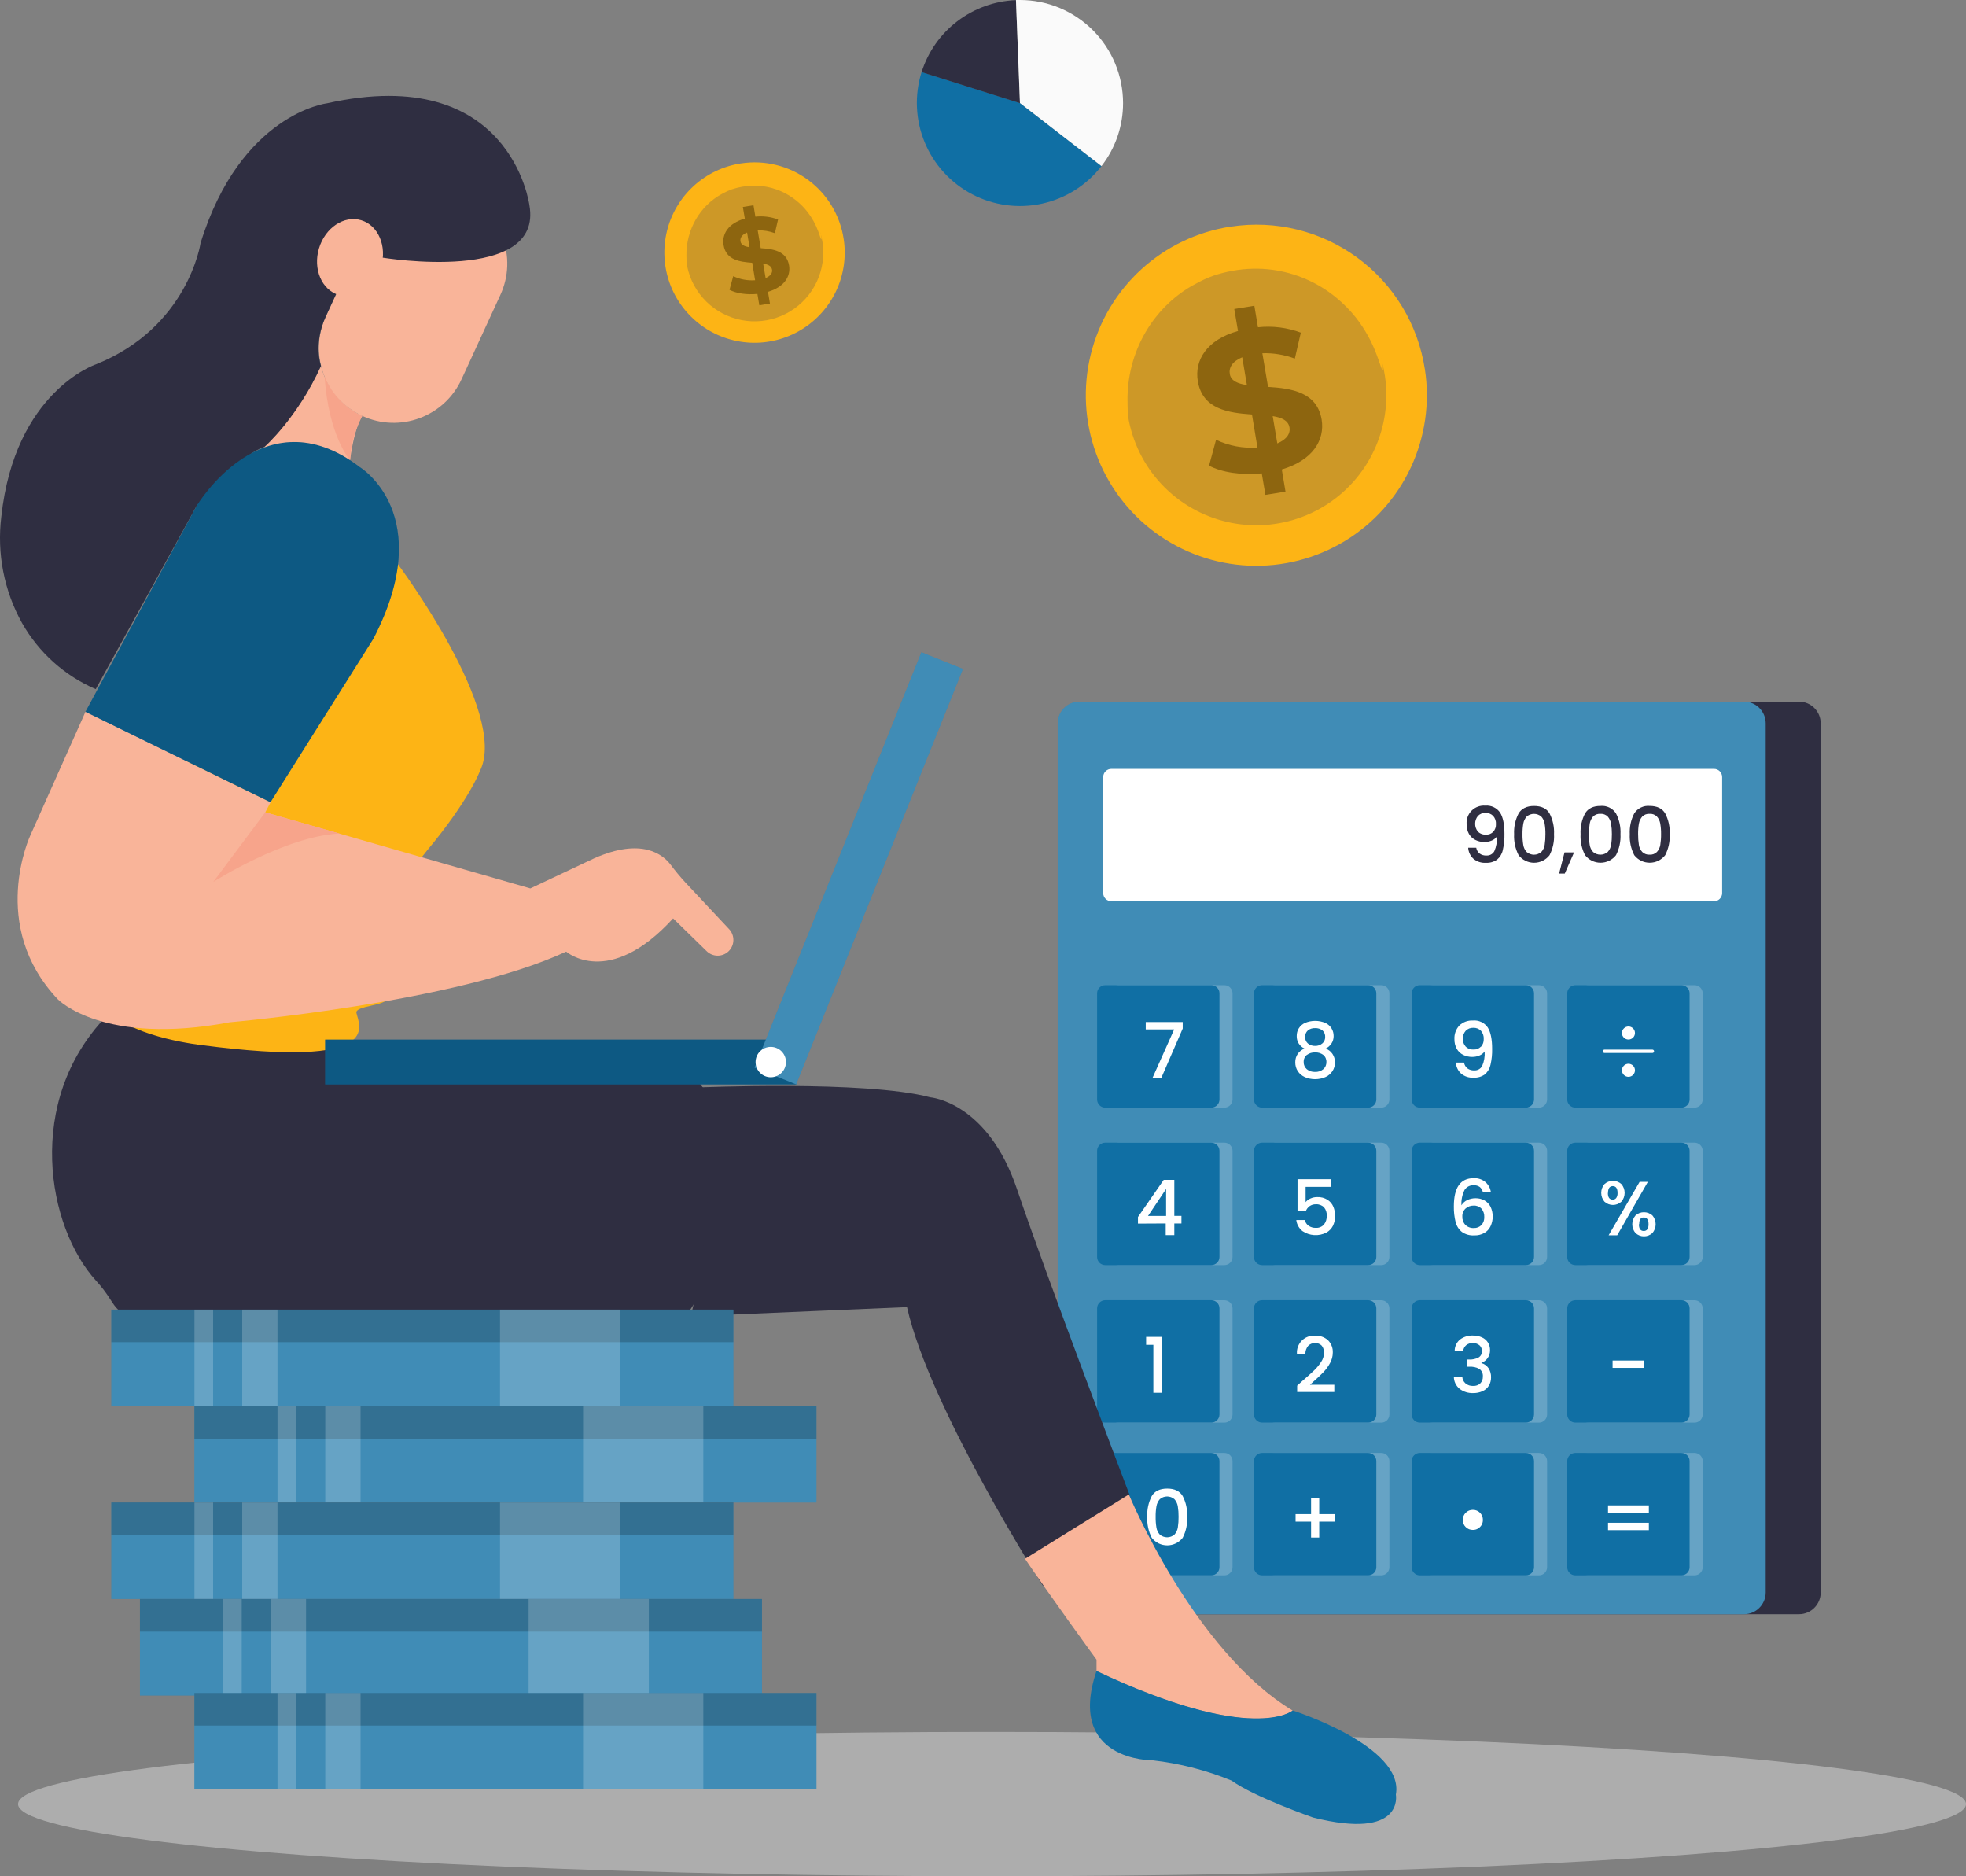 <svg width="109" height="104" viewBox="0 0 109 104" fill="none" xmlns="http://www.w3.org/2000/svg">
<rect x="0" y="0" width="109" height="104" fill="#808080" stroke="none"/>
<ellipse cx="55" cy="100" rx="54" ry="4" fill="#ADADAD"/>
<path d="M78.999 20.47C79.284 22.319 79.013 24.21 78.222 25.905C77.431 27.6 76.156 29.023 74.556 29.992C72.956 30.962 71.105 31.436 69.236 31.353C67.368 31.27 65.566 30.635 64.058 29.527C62.55 28.42 61.405 26.891 60.767 25.132C60.129 23.374 60.027 21.466 60.474 19.649C60.921 17.833 61.896 16.19 63.277 14.928C64.658 13.666 66.382 12.843 68.231 12.561H68.248C69.473 12.374 70.723 12.43 71.927 12.727C73.13 13.023 74.263 13.554 75.261 14.288C76.26 15.023 77.104 15.947 77.745 17.007C78.386 18.068 78.811 19.244 78.998 20.47H78.999Z" fill="#FDB415"/>
<path d="M76.778 20.811C76.995 22.22 76.789 23.662 76.186 24.954C75.583 26.246 74.611 27.331 73.392 28.07C72.172 28.809 70.761 29.171 69.337 29.108C67.912 29.045 66.539 28.561 65.389 27.718C64.24 26.874 63.366 25.708 62.88 24.368C62.393 23.027 62.314 21.573 62.654 20.188C62.994 18.803 63.737 17.55 64.789 16.588C65.841 15.625 67.155 14.996 68.564 14.781H68.582C70.469 14.494 72.391 14.968 73.928 16.099C75.465 17.23 76.49 18.924 76.778 20.811Z" fill="#CD9827"/>
<path d="M76.656 20.532C76.614 20.532 76.537 20.23 76.339 19.7C76.066 18.955 75.68 18.257 75.195 17.63C74.859 17.204 74.477 16.817 74.057 16.475C73.042 15.648 71.819 15.121 70.523 14.951C70.167 14.904 69.807 14.886 69.447 14.895C69.077 14.904 68.709 14.942 68.345 15.008C67.98 15.073 67.62 15.165 67.269 15.283C66.929 15.406 66.599 15.558 66.284 15.735C65.976 15.895 65.682 16.081 65.405 16.289C65.137 16.487 64.884 16.706 64.648 16.942C64.208 17.38 63.827 17.874 63.513 18.41C62.837 19.569 62.491 20.892 62.513 22.235C62.513 22.79 62.552 23.116 62.513 23.125C62.474 23.134 62.372 22.823 62.3 22.247C62.209 21.421 62.272 20.585 62.484 19.782C62.803 18.576 63.422 17.473 64.284 16.576C64.795 16.046 65.381 15.596 66.024 15.24C66.364 15.052 66.719 14.892 67.084 14.761C67.461 14.626 67.848 14.521 68.242 14.447C68.638 14.377 69.039 14.338 69.441 14.328C69.829 14.32 70.217 14.343 70.602 14.397C70.974 14.448 71.342 14.53 71.702 14.642C72.046 14.744 72.381 14.874 72.705 15.029C73.825 15.563 74.79 16.378 75.507 17.395C75.987 18.072 76.339 18.832 76.545 19.637C76.686 20.203 76.695 20.527 76.656 20.532Z" fill="#FDB415"/>
<path d="M71.065 26.022L71.271 27.25L70.158 27.431L69.955 26.239C68.841 26.351 67.73 26.184 67.033 25.811L67.421 24.379C68.135 24.716 68.926 24.864 69.716 24.807L69.412 22.976C68.125 22.88 66.675 22.701 66.41 21.131C66.215 19.967 66.905 18.831 68.637 18.347L68.431 17.128L69.544 16.947L69.744 18.14C70.549 18.053 71.364 18.155 72.121 18.438L71.789 19.877C71.215 19.662 70.603 19.56 69.988 19.579L70.303 21.445C71.586 21.528 73.016 21.719 73.275 23.259C73.46 24.39 72.783 25.515 71.065 26.022ZM69.134 21.363L68.873 19.804C68.316 20.032 68.116 20.388 68.186 20.749C68.255 21.11 68.619 21.269 69.134 21.345V21.363ZM71.491 23.692C71.427 23.309 71.068 23.145 70.561 23.065L70.817 24.579C71.355 24.349 71.552 24.026 71.491 23.673V23.692Z" fill="#8D650F"/>
<path d="M46.775 13.24C46.925 14.217 46.782 15.218 46.364 16.114C45.946 17.011 45.271 17.763 44.425 18.276C43.579 18.788 42.6 19.039 41.612 18.995C40.623 18.951 39.67 18.615 38.873 18.03C38.076 17.444 37.47 16.635 37.133 15.705C36.795 14.775 36.742 13.766 36.978 12.806C37.214 11.845 37.73 10.976 38.46 10.309C39.191 9.642 40.102 9.206 41.08 9.057H41.089C41.737 8.958 42.398 8.988 43.035 9.145C43.671 9.301 44.27 9.582 44.798 9.97C45.326 10.359 45.772 10.848 46.111 11.408C46.45 11.969 46.676 12.592 46.774 13.24H46.775Z" fill="#FDB415"/>
<path d="M45.6 13.419C45.715 14.165 45.606 14.927 45.287 15.611C44.968 16.294 44.454 16.868 43.809 17.259C43.165 17.65 42.418 17.841 41.665 17.808C40.912 17.774 40.185 17.518 39.577 17.072C38.969 16.626 38.508 16.009 38.25 15.301C37.993 14.592 37.951 13.823 38.131 13.09C38.311 12.358 38.703 11.695 39.26 11.186C39.816 10.677 40.511 10.345 41.257 10.231H41.266C42.264 10.079 43.281 10.33 44.093 10.928C44.906 11.526 45.448 12.422 45.6 13.419Z" fill="#CD9827"/>
<path d="M45.536 13.272C45.513 13.272 45.473 13.112 45.368 12.832C45.224 12.438 45.02 12.069 44.763 11.738C44.585 11.512 44.384 11.307 44.161 11.126C43.624 10.689 42.978 10.411 42.293 10.32C42.104 10.296 41.914 10.286 41.723 10.291C41.528 10.296 41.333 10.316 41.141 10.351C40.948 10.385 40.757 10.434 40.571 10.496C40.392 10.562 40.217 10.642 40.05 10.736C39.888 10.82 39.732 10.918 39.586 11.028C39.444 11.133 39.31 11.249 39.185 11.374C38.953 11.605 38.751 11.866 38.585 12.15C38.228 12.763 38.045 13.463 38.056 14.173C38.056 14.466 38.077 14.639 38.056 14.644C38.036 14.648 37.982 14.484 37.944 14.179C37.896 13.742 37.929 13.3 38.041 12.875C38.21 12.238 38.537 11.654 38.993 11.18C39.263 10.9 39.573 10.662 39.913 10.474C40.093 10.374 40.28 10.289 40.474 10.22C40.673 10.149 40.878 10.093 41.086 10.054C41.295 10.017 41.508 9.996 41.72 9.991C41.925 9.987 42.131 9.999 42.334 10.028C42.531 10.055 42.726 10.098 42.916 10.157C43.098 10.211 43.275 10.28 43.446 10.362C44.039 10.645 44.549 11.075 44.928 11.613C45.182 11.971 45.368 12.373 45.477 12.799C45.551 13.098 45.556 13.27 45.536 13.272Z" fill="#FDB415"/>
<path d="M42.579 16.176L42.688 16.825L42.099 16.922L41.992 16.291C41.403 16.35 40.815 16.262 40.446 16.065L40.651 15.307C41.029 15.486 41.447 15.563 41.865 15.534L41.705 14.565C41.024 14.514 40.257 14.42 40.117 13.589C40.014 12.974 40.379 12.373 41.295 12.117L41.186 11.472L41.775 11.377L41.88 12.008C42.306 11.962 42.737 12.016 43.137 12.165L42.962 12.926C42.658 12.812 42.334 12.759 42.009 12.769L42.176 13.756C42.855 13.8 43.611 13.901 43.748 14.715C43.846 15.313 43.487 15.908 42.579 16.176ZM41.557 13.712L41.42 12.888C41.125 13.008 41.019 13.197 41.056 13.387C41.093 13.578 41.285 13.663 41.557 13.703V13.712ZM42.804 14.944C42.77 14.742 42.581 14.655 42.312 14.612L42.448 15.413C42.732 15.292 42.836 15.121 42.804 14.934V14.944Z" fill="#8D650F"/>
<path d="M62.894 89.475H99.74C100.405 89.475 100.944 88.936 100.944 88.271V40.096C100.944 39.431 100.405 38.892 99.74 38.892L62.894 38.892C62.23 38.892 61.691 39.431 61.691 40.096L61.691 88.271C61.691 88.936 62.23 89.475 62.894 89.475Z" fill="#2F2E41"/>
<path d="M59.845 89.475H96.691C97.356 89.475 97.894 88.936 97.894 88.271V40.096C97.894 39.431 97.356 38.892 96.691 38.892L59.845 38.892C59.18 38.892 58.641 39.431 58.641 40.096L58.641 88.271C58.641 88.936 59.18 89.475 59.845 89.475Z" fill="#106FA4"/>
<g opacity="0.2">
<path d="M59.845 89.475H96.691C97.356 89.475 97.894 88.936 97.894 88.271V40.096C97.894 39.431 97.356 38.892 96.691 38.892L59.845 38.892C59.18 38.892 58.641 39.431 58.641 40.096L58.641 88.271C58.641 88.936 59.18 89.475 59.845 89.475Z" fill="white"/>
</g>
<path d="M61.616 49.957L95.028 49.957C95.278 49.957 95.48 49.755 95.48 49.506V43.071C95.48 42.822 95.278 42.62 95.028 42.62L61.616 42.62C61.367 42.62 61.165 42.822 61.165 43.071V49.506C61.165 49.755 61.367 49.957 61.616 49.957Z" fill="white"/>
<g opacity="0.2">
<path d="M79.441 61.395H85.324C85.573 61.395 85.775 61.193 85.775 60.943V55.061C85.775 54.812 85.573 54.61 85.324 54.61H79.441C79.192 54.61 78.99 54.812 78.99 55.061V60.943C78.99 61.193 79.192 61.395 79.441 61.395Z" fill="white"/>
</g>
<path d="M78.717 61.395H84.6C84.849 61.395 85.051 61.193 85.051 60.943V55.061C85.051 54.812 84.849 54.61 84.6 54.61H78.717C78.468 54.61 78.266 54.812 78.266 55.061V60.943C78.266 61.193 78.468 61.395 78.717 61.395Z" fill="#106FA4"/>
<path d="M82.033 47.311C82.142 47.389 82.274 47.428 82.408 47.421C82.496 47.427 82.585 47.408 82.663 47.366C82.741 47.324 82.805 47.261 82.849 47.183C82.962 46.928 83.01 46.649 82.99 46.371C82.918 46.471 82.818 46.549 82.703 46.594C82.576 46.647 82.439 46.674 82.301 46.672C82.127 46.675 81.955 46.636 81.799 46.56C81.65 46.485 81.527 46.369 81.443 46.225C81.353 46.059 81.308 45.871 81.314 45.682C81.304 45.544 81.323 45.406 81.371 45.276C81.42 45.147 81.495 45.029 81.593 44.932C81.691 44.834 81.809 44.759 81.938 44.712C82.068 44.664 82.206 44.645 82.344 44.656C82.503 44.642 82.663 44.67 82.808 44.737C82.953 44.805 83.077 44.91 83.168 45.042C83.331 45.299 83.412 45.693 83.411 46.223C83.418 46.525 83.388 46.826 83.319 47.12C83.276 47.326 83.164 47.512 83.003 47.648C82.82 47.776 82.6 47.838 82.378 47.826C82.121 47.842 81.869 47.757 81.676 47.588C81.512 47.43 81.413 47.216 81.4 46.989H81.846C81.867 47.115 81.933 47.23 82.033 47.311ZM82.791 46.105C82.894 45.989 82.947 45.837 82.939 45.682C82.95 45.515 82.894 45.351 82.784 45.225C82.729 45.17 82.663 45.127 82.59 45.098C82.517 45.07 82.439 45.057 82.361 45.06C82.282 45.056 82.204 45.069 82.131 45.098C82.058 45.127 81.992 45.172 81.938 45.229C81.839 45.352 81.785 45.505 81.785 45.663C81.785 45.821 81.839 45.974 81.938 46.098C81.998 46.156 82.07 46.202 82.149 46.23C82.228 46.259 82.312 46.27 82.396 46.264C82.47 46.267 82.543 46.255 82.611 46.228C82.679 46.2 82.741 46.158 82.791 46.105Z" fill="#2F2E41"/>
<path d="M84.195 45.089C84.362 44.812 84.647 44.674 85.053 44.674C85.459 44.674 85.744 44.812 85.91 45.089C86.094 45.444 86.18 45.842 86.159 46.241C86.181 46.644 86.095 47.045 85.91 47.403C85.809 47.534 85.679 47.64 85.53 47.712C85.382 47.785 85.218 47.823 85.053 47.823C84.887 47.823 84.724 47.785 84.576 47.712C84.427 47.64 84.297 47.534 84.195 47.403C84.011 47.045 83.926 46.644 83.946 46.241C83.926 45.842 84.012 45.444 84.195 45.089ZM85.639 45.651C85.614 45.506 85.549 45.371 85.452 45.262C85.339 45.165 85.195 45.112 85.047 45.112C84.899 45.112 84.755 45.165 84.643 45.262C84.546 45.372 84.481 45.507 84.456 45.651C84.423 45.844 84.408 46.039 84.411 46.235C84.407 46.436 84.422 46.636 84.454 46.834C84.476 46.98 84.541 47.117 84.641 47.226C84.754 47.322 84.898 47.376 85.047 47.376C85.196 47.376 85.34 47.322 85.454 47.226C85.553 47.117 85.618 46.98 85.641 46.834C85.671 46.636 85.685 46.436 85.682 46.235C85.685 46.041 85.671 45.848 85.639 45.657V45.651Z" fill="#2F2E41"/>
<path d="M87.27 47.248L86.755 48.422H86.44L86.742 47.248H87.27Z" fill="#2F2E41"/>
<path d="M87.88 45.088C88.047 44.81 88.331 44.672 88.738 44.672C88.905 44.656 89.073 44.687 89.224 44.76C89.376 44.833 89.504 44.947 89.595 45.088C89.779 45.443 89.865 45.84 89.844 46.239C89.865 46.642 89.779 47.043 89.595 47.402C89.494 47.532 89.364 47.638 89.215 47.711C89.066 47.783 88.903 47.821 88.738 47.821C88.572 47.821 88.409 47.783 88.26 47.711C88.112 47.638 87.982 47.532 87.88 47.402C87.695 47.043 87.61 46.642 87.631 46.239C87.61 45.84 87.696 45.442 87.88 45.088ZM89.322 45.649C89.296 45.505 89.231 45.37 89.135 45.26C89.082 45.208 89.018 45.167 88.948 45.141C88.879 45.116 88.804 45.105 88.73 45.11C88.656 45.105 88.581 45.115 88.512 45.141C88.442 45.167 88.379 45.207 88.326 45.26C88.229 45.37 88.164 45.505 88.139 45.649C88.108 45.842 88.093 46.038 88.096 46.233C88.093 46.434 88.106 46.634 88.137 46.833C88.159 46.978 88.224 47.115 88.324 47.224C88.437 47.321 88.581 47.374 88.73 47.374C88.879 47.374 89.023 47.321 89.136 47.224C89.236 47.115 89.301 46.978 89.324 46.833C89.356 46.634 89.37 46.434 89.367 46.233C89.369 46.04 89.354 45.846 89.322 45.655V45.649Z" fill="#2F2E41"/>
<path d="M90.606 45.088C90.697 44.947 90.826 44.833 90.977 44.76C91.129 44.686 91.297 44.656 91.465 44.672C91.871 44.672 92.156 44.811 92.323 45.088C92.506 45.443 92.592 45.84 92.572 46.239C92.593 46.642 92.507 47.043 92.323 47.402C92.221 47.532 92.091 47.638 91.942 47.711C91.794 47.784 91.63 47.821 91.465 47.821C91.3 47.821 91.136 47.784 90.988 47.711C90.839 47.638 90.709 47.532 90.608 47.402C90.424 47.043 90.338 46.642 90.359 46.239C90.338 45.84 90.423 45.443 90.606 45.088ZM92.049 45.649C92.024 45.505 91.96 45.37 91.862 45.26C91.809 45.208 91.746 45.167 91.676 45.141C91.606 45.115 91.532 45.105 91.458 45.11C91.383 45.105 91.309 45.116 91.239 45.142C91.169 45.167 91.106 45.208 91.053 45.26C90.956 45.37 90.891 45.505 90.866 45.649C90.833 45.842 90.818 46.038 90.821 46.233C90.819 46.434 90.833 46.635 90.864 46.833C90.886 46.979 90.952 47.115 91.051 47.224C91.105 47.276 91.168 47.316 91.239 47.342C91.308 47.368 91.383 47.379 91.458 47.374C91.532 47.379 91.607 47.368 91.677 47.343C91.747 47.317 91.811 47.276 91.864 47.224C91.963 47.115 92.029 46.979 92.051 46.833C92.082 46.635 92.097 46.434 92.094 46.233C92.097 46.04 92.082 45.846 92.049 45.655V45.649Z" fill="#2F2E41"/>
<g opacity="0.2">
<path d="M88.068 61.395H93.951C94.2 61.395 94.402 61.193 94.402 60.943V55.061C94.402 54.812 94.2 54.61 93.951 54.61H88.068C87.819 54.61 87.617 54.812 87.617 55.061V60.943C87.617 61.193 87.819 61.395 88.068 61.395Z" fill="white"/>
</g>
<path d="M87.342 61.395H93.225C93.474 61.395 93.676 61.193 93.676 60.943V55.061C93.676 54.812 93.474 54.61 93.225 54.61H87.342C87.093 54.61 86.891 54.812 86.891 55.061V60.943C86.891 61.193 87.093 61.395 87.342 61.395Z" fill="#106FA4"/>
<g opacity="0.2">
<path d="M70.698 61.395H76.581C76.83 61.395 77.032 61.193 77.032 60.943V55.061C77.032 54.812 76.83 54.61 76.581 54.61H70.698C70.449 54.61 70.247 54.812 70.247 55.061V60.943C70.247 61.193 70.449 61.395 70.698 61.395Z" fill="white"/>
</g>
<path d="M69.973 61.395H75.855C76.105 61.395 76.307 61.193 76.307 60.943V55.061C76.307 54.812 76.105 54.61 75.855 54.61H69.973C69.724 54.61 69.522 54.812 69.522 55.061V60.943C69.522 61.193 69.724 61.395 69.973 61.395Z" fill="#106FA4"/>
<path d="M81.356 59.221C81.465 59.299 81.597 59.338 81.73 59.332C81.819 59.337 81.907 59.318 81.985 59.276C82.063 59.234 82.128 59.171 82.172 59.094C82.285 58.839 82.333 58.56 82.312 58.281C82.24 58.383 82.14 58.461 82.024 58.506C81.897 58.559 81.761 58.586 81.624 58.585C81.45 58.587 81.278 58.548 81.122 58.471C80.972 58.397 80.848 58.28 80.766 58.135C80.676 57.969 80.631 57.782 80.637 57.592C80.63 57.456 80.651 57.319 80.698 57.19C80.745 57.062 80.817 56.944 80.91 56.844C81.01 56.749 81.127 56.676 81.256 56.628C81.385 56.581 81.522 56.559 81.659 56.566C81.818 56.551 81.978 56.579 82.123 56.647C82.268 56.714 82.392 56.819 82.483 56.95C82.646 57.207 82.728 57.602 82.728 58.132C82.735 58.433 82.705 58.734 82.636 59.028C82.591 59.234 82.48 59.419 82.32 59.556C82.138 59.685 81.917 59.748 81.695 59.734C81.438 59.751 81.186 59.666 80.993 59.496C80.828 59.339 80.73 59.125 80.716 58.897H81.169C81.19 59.025 81.256 59.14 81.356 59.221ZM82.116 58.016C82.217 57.898 82.269 57.747 82.262 57.592C82.272 57.426 82.217 57.262 82.109 57.136C82.053 57.08 81.987 57.037 81.913 57.008C81.84 56.98 81.762 56.967 81.683 56.971C81.605 56.967 81.527 56.98 81.454 57.009C81.381 57.038 81.315 57.083 81.26 57.139C81.154 57.261 81.098 57.418 81.105 57.579C81.099 57.736 81.153 57.89 81.257 58.008C81.316 58.067 81.388 58.113 81.467 58.141C81.546 58.17 81.63 58.181 81.713 58.175C81.786 58.177 81.859 58.164 81.926 58.137C81.993 58.109 82.054 58.068 82.105 58.016H82.116Z" fill="white"/>
<g opacity="0.2">
<path d="M62.002 61.395H67.884C68.133 61.395 68.335 61.193 68.335 60.943V55.061C68.335 54.812 68.133 54.61 67.884 54.61H62.002C61.753 54.61 61.551 54.812 61.551 55.061V60.943C61.551 61.193 61.753 61.395 62.002 61.395Z" fill="white"/>
</g>
<path d="M61.277 61.395H67.159C67.408 61.395 67.61 61.193 67.61 60.943V55.061C67.61 54.812 67.408 54.61 67.159 54.61H61.277C61.028 54.61 60.826 54.812 60.826 55.061V60.943C60.826 61.193 61.028 61.395 61.277 61.395Z" fill="#106FA4"/>
<g opacity="0.2">
<path d="M79.441 70.125H85.324C85.573 70.125 85.775 69.923 85.775 69.674V63.791C85.775 63.542 85.573 63.34 85.324 63.34H79.441C79.192 63.34 78.99 63.542 78.99 63.791V69.674C78.99 69.923 79.192 70.125 79.441 70.125Z" fill="white"/>
</g>
<path d="M78.717 70.125H84.6C84.849 70.125 85.051 69.923 85.051 69.674V63.791C85.051 63.542 84.849 63.34 84.6 63.34H78.717C78.468 63.34 78.266 63.542 78.266 63.791V69.674C78.266 69.923 78.468 70.125 78.717 70.125Z" fill="#106FA4"/>
<g opacity="0.2">
<path d="M88.068 70.125H93.951C94.2 70.125 94.402 69.923 94.402 69.674V63.791C94.402 63.542 94.2 63.34 93.951 63.34H88.068C87.819 63.34 87.617 63.542 87.617 63.791V69.674C87.617 69.923 87.819 70.125 88.068 70.125Z" fill="white"/>
</g>
<path d="M87.342 70.125H93.225C93.474 70.125 93.676 69.923 93.676 69.674V63.791C93.676 63.542 93.474 63.34 93.225 63.34H87.342C87.093 63.34 86.891 63.542 86.891 63.791V69.674C86.891 69.923 87.093 70.125 87.342 70.125Z" fill="#106FA4"/>
<g opacity="0.2">
<path d="M70.698 70.125H76.581C76.83 70.125 77.032 69.923 77.032 69.674V63.791C77.032 63.542 76.83 63.34 76.581 63.34H70.698C70.449 63.34 70.247 63.542 70.247 63.791V69.674C70.247 69.923 70.449 70.125 70.698 70.125Z" fill="white"/>
</g>
<path d="M69.973 70.125H75.855C76.105 70.125 76.307 69.923 76.307 69.674V63.791C76.307 63.542 76.105 63.34 75.855 63.34H69.973C69.724 63.34 69.522 63.542 69.522 63.791V69.674C69.522 69.923 69.724 70.125 69.973 70.125Z" fill="#106FA4"/>
<path d="M82.047 65.797C81.946 65.726 81.825 65.692 81.702 65.699C81.603 65.694 81.505 65.715 81.417 65.76C81.329 65.805 81.254 65.873 81.201 65.956C81.069 66.22 81.009 66.515 81.026 66.81C81.102 66.683 81.215 66.582 81.349 66.519C81.493 66.452 81.65 66.417 81.809 66.418C81.982 66.415 82.153 66.457 82.305 66.54C82.449 66.621 82.565 66.743 82.64 66.89C82.719 67.059 82.76 67.244 82.76 67.43C82.76 67.617 82.719 67.801 82.64 67.97C82.566 68.127 82.445 68.258 82.294 68.345C82.125 68.438 81.934 68.484 81.742 68.478C81.498 68.494 81.256 68.428 81.055 68.29C80.881 68.151 80.758 67.959 80.704 67.744C80.632 67.456 80.599 67.16 80.605 66.864C80.605 65.825 80.971 65.306 81.702 65.306C81.947 65.292 82.188 65.375 82.373 65.537C82.532 65.684 82.634 65.883 82.661 66.098H82.217C82.197 65.981 82.137 65.874 82.047 65.797ZM81.262 66.982C81.199 67.038 81.15 67.107 81.118 67.185C81.085 67.263 81.071 67.347 81.075 67.431C81.071 67.516 81.083 67.601 81.112 67.68C81.141 67.76 81.186 67.833 81.244 67.895C81.306 67.956 81.379 68.002 81.46 68.032C81.541 68.062 81.627 68.075 81.713 68.07C81.792 68.073 81.87 68.061 81.943 68.032C82.016 68.003 82.082 67.959 82.137 67.903C82.244 67.781 82.3 67.623 82.292 67.461C82.301 67.293 82.247 67.129 82.14 66.999C82.084 66.939 82.014 66.893 81.938 66.863C81.861 66.834 81.779 66.821 81.697 66.826C81.538 66.823 81.383 66.879 81.262 66.982Z" fill="white"/>
<g opacity="0.2">
<path d="M62.002 70.125H67.884C68.133 70.125 68.335 69.923 68.335 69.674V63.791C68.335 63.542 68.133 63.34 67.884 63.34H62.002C61.753 63.34 61.551 63.542 61.551 63.791V69.674C61.551 69.923 61.753 70.125 62.002 70.125Z" fill="white"/>
</g>
<path d="M61.277 70.125H67.159C67.408 70.125 67.61 69.923 67.61 69.674V63.791C67.61 63.542 67.408 63.34 67.159 63.34H61.277C61.028 63.34 60.826 63.542 60.826 63.791V69.674C60.826 69.923 61.028 70.125 61.277 70.125Z" fill="#106FA4"/>
<path d="M88.957 65.633C89.085 65.517 89.252 65.453 89.425 65.453C89.598 65.453 89.765 65.517 89.893 65.633C90.01 65.769 90.074 65.942 90.074 66.121C90.074 66.3 90.01 66.473 89.893 66.609C89.765 66.726 89.598 66.791 89.425 66.791C89.252 66.791 89.085 66.726 88.957 66.609C88.84 66.473 88.776 66.3 88.776 66.121C88.776 65.942 88.84 65.769 88.957 65.633ZM89.144 66.12C89.144 66.369 89.234 66.494 89.412 66.494C89.45 66.497 89.488 66.489 89.523 66.473C89.557 66.457 89.587 66.433 89.61 66.403C89.664 66.319 89.689 66.219 89.681 66.12C89.681 65.87 89.592 65.746 89.412 65.746C89.243 65.749 89.153 65.873 89.153 66.12H89.144ZM91.361 65.511L89.663 68.471H89.187L90.904 65.511H91.361ZM90.677 67.372C90.806 67.257 90.973 67.193 91.145 67.193C91.318 67.193 91.485 67.257 91.614 67.372C91.73 67.508 91.794 67.681 91.794 67.86C91.794 68.039 91.73 68.212 91.614 68.348C91.486 68.466 91.319 68.531 91.145 68.531C90.972 68.531 90.805 68.466 90.677 68.348C90.561 68.212 90.497 68.039 90.497 67.86C90.497 67.681 90.561 67.508 90.677 67.372ZM90.865 67.859C90.865 68.106 90.953 68.234 91.132 68.234C91.312 68.234 91.4 68.11 91.4 67.859C91.4 67.608 91.31 67.485 91.132 67.485C90.954 67.485 90.882 67.612 90.882 67.859H90.865Z" fill="white"/>
<g opacity="0.2">
<path d="M79.441 78.856H85.324C85.573 78.856 85.775 78.653 85.775 78.404V72.522C85.775 72.273 85.573 72.071 85.324 72.071H79.441C79.192 72.071 78.99 72.273 78.99 72.522V78.404C78.99 78.653 79.192 78.856 79.441 78.856Z" fill="white"/>
</g>
<path d="M78.717 78.853H84.6C84.849 78.853 85.051 78.651 85.051 78.402V72.52C85.051 72.271 84.849 72.069 84.6 72.069H78.717C78.468 72.069 78.266 72.271 78.266 72.52V78.402C78.266 78.651 78.468 78.853 78.717 78.853Z" fill="#106FA4"/>
<g opacity="0.2">
<path d="M88.068 78.856H93.951C94.2 78.856 94.402 78.653 94.402 78.404V72.522C94.402 72.273 94.2 72.071 93.951 72.071H88.068C87.819 72.071 87.617 72.273 87.617 72.522V78.404C87.617 78.653 87.819 78.856 88.068 78.856Z" fill="white"/>
</g>
<path d="M87.342 78.853H93.225C93.474 78.853 93.676 78.651 93.676 78.402V72.52C93.676 72.271 93.474 72.069 93.225 72.069H87.342C87.093 72.069 86.891 72.271 86.891 72.52V78.402C86.891 78.651 87.093 78.853 87.342 78.853Z" fill="#106FA4"/>
<g opacity="0.2">
<path d="M70.698 78.856H76.581C76.83 78.856 77.032 78.653 77.032 78.404V72.522C77.032 72.273 76.83 72.071 76.581 72.071H70.698C70.449 72.071 70.247 72.273 70.247 72.522V78.404C70.247 78.653 70.449 78.856 70.698 78.856Z" fill="white"/>
</g>
<path d="M69.973 78.853H75.855C76.105 78.853 76.307 78.651 76.307 78.402V72.52C76.307 72.271 76.105 72.069 75.855 72.069H69.973C69.724 72.069 69.522 72.271 69.522 72.52V78.402C69.522 78.651 69.724 78.853 69.973 78.853Z" fill="#106FA4"/>
<path d="M80.947 74.249C81.152 74.097 81.403 74.019 81.659 74.028C81.836 74.024 82.012 74.06 82.173 74.135C82.308 74.197 82.422 74.297 82.501 74.423C82.575 74.548 82.613 74.692 82.612 74.837C82.616 74.999 82.566 75.157 82.471 75.288C82.388 75.404 82.271 75.492 82.136 75.539V75.556C82.295 75.601 82.433 75.699 82.527 75.835C82.626 75.988 82.675 76.169 82.668 76.352C82.67 76.508 82.63 76.662 82.552 76.797C82.472 76.932 82.353 77.04 82.211 77.106C82.042 77.185 81.858 77.223 81.672 77.218C81.402 77.228 81.138 77.145 80.923 76.982C80.823 76.9 80.743 76.796 80.687 76.679C80.632 76.562 80.604 76.434 80.605 76.305H81.073C81.075 76.376 81.091 76.446 81.122 76.51C81.152 76.575 81.195 76.632 81.249 76.679C81.367 76.779 81.519 76.83 81.674 76.821C81.746 76.826 81.819 76.816 81.888 76.791C81.956 76.767 82.019 76.729 82.072 76.679C82.12 76.63 82.158 76.571 82.182 76.507C82.206 76.442 82.216 76.373 82.213 76.305C82.221 76.224 82.208 76.142 82.175 76.068C82.142 75.994 82.091 75.93 82.025 75.882C81.848 75.785 81.647 75.742 81.445 75.756H81.335V75.359H81.449C81.631 75.368 81.813 75.329 81.975 75.245C82.035 75.209 82.084 75.158 82.117 75.096C82.15 75.034 82.166 74.965 82.162 74.895C82.165 74.835 82.154 74.774 82.131 74.718C82.108 74.662 82.073 74.612 82.029 74.571C81.925 74.484 81.791 74.44 81.655 74.449C81.519 74.439 81.384 74.483 81.28 74.571C81.194 74.649 81.138 74.755 81.123 74.871H80.651C80.652 74.752 80.679 74.634 80.73 74.527C80.781 74.419 80.855 74.325 80.947 74.249Z" fill="white"/>
<g opacity="0.2">
<path d="M62.002 78.856H67.884C68.133 78.856 68.335 78.653 68.335 78.404V72.522C68.335 72.273 68.133 72.071 67.884 72.071H62.002C61.753 72.071 61.551 72.273 61.551 72.522V78.404C61.551 78.653 61.753 78.856 62.002 78.856Z" fill="white"/>
</g>
<path d="M61.277 78.853H67.159C67.408 78.853 67.61 78.651 67.61 78.402V72.52C67.61 72.271 67.408 72.069 67.159 72.069H61.277C61.028 72.069 60.826 72.271 60.826 72.52V78.402C60.826 78.651 61.028 78.853 61.277 78.853Z" fill="#106FA4"/>
<path d="M91.159 75.414V75.822H89.406V75.414H91.159Z" fill="white"/>
<g opacity="0.2">
<path d="M79.441 87.32H85.324C85.573 87.32 85.775 87.118 85.775 86.869V80.987C85.775 80.738 85.573 80.536 85.324 80.536H79.441C79.192 80.536 78.99 80.738 78.99 80.987V86.869C78.99 87.118 79.192 87.32 79.441 87.32Z" fill="white"/>
</g>
<path d="M78.717 87.32H84.6C84.849 87.32 85.051 87.118 85.051 86.869V80.987C85.051 80.738 84.849 80.536 84.6 80.536H78.717C78.468 80.536 78.266 80.738 78.266 80.987V86.869C78.266 87.118 78.468 87.32 78.717 87.32Z" fill="#106FA4"/>
<path d="M81.663 84.803C81.589 84.805 81.516 84.792 81.447 84.765C81.378 84.738 81.315 84.697 81.263 84.644C81.21 84.593 81.169 84.532 81.141 84.464C81.114 84.397 81.1 84.324 81.102 84.251C81.1 84.177 81.114 84.103 81.141 84.034C81.169 83.966 81.21 83.903 81.263 83.851C81.315 83.798 81.378 83.757 81.447 83.729C81.515 83.701 81.589 83.688 81.663 83.69C81.737 83.689 81.809 83.704 81.877 83.732C81.945 83.76 82.006 83.802 82.058 83.854C82.109 83.906 82.15 83.969 82.177 84.037C82.204 84.105 82.217 84.178 82.216 84.251C82.217 84.349 82.191 84.445 82.143 84.53C82.094 84.612 82.025 84.681 81.942 84.729C81.858 84.779 81.761 84.805 81.663 84.803Z" fill="white"/>
<g opacity="0.2">
<path d="M88.068 87.32H93.951C94.2 87.32 94.402 87.118 94.402 86.869V80.987C94.402 80.738 94.2 80.536 93.951 80.536H88.068C87.819 80.536 87.617 80.738 87.617 80.987V86.869C87.617 87.118 87.819 87.32 88.068 87.32Z" fill="white"/>
</g>
<path d="M87.342 87.32H93.225C93.474 87.32 93.676 87.118 93.676 86.869V80.987C93.676 80.738 93.474 80.536 93.225 80.536H87.342C87.093 80.536 86.891 80.738 86.891 80.987V86.869C86.891 87.118 87.093 87.32 87.342 87.32Z" fill="#106FA4"/>
<g opacity="0.2">
<path d="M70.698 87.32H76.581C76.83 87.32 77.032 87.118 77.032 86.869V80.987C77.032 80.738 76.83 80.536 76.581 80.536H70.698C70.449 80.536 70.247 80.738 70.247 80.987V86.869C70.247 87.118 70.449 87.32 70.698 87.32Z" fill="white"/>
</g>
<path d="M69.973 87.32H75.855C76.105 87.32 76.307 87.118 76.307 86.869V80.987C76.307 80.738 76.105 80.536 75.855 80.536H69.973C69.724 80.536 69.522 80.738 69.522 80.987V86.869C69.522 87.118 69.724 87.32 69.973 87.32Z" fill="#106FA4"/>
<path d="M71.83 83.927H72.689V83.047H73.141V83.927H74V84.344H73.141V85.226H72.689V84.344H71.83V83.927Z" fill="white"/>
<g opacity="0.2">
<path d="M62.002 87.32H67.884C68.133 87.32 68.335 87.118 68.335 86.869V80.987C68.335 80.738 68.133 80.536 67.884 80.536H62.002C61.753 80.536 61.551 80.738 61.551 80.987V86.869C61.551 87.118 61.753 87.32 62.002 87.32Z" fill="white"/>
</g>
<path d="M61.277 87.32H67.159C67.408 87.32 67.61 87.118 67.61 86.869V80.987C67.61 80.738 67.408 80.536 67.159 80.536H61.277C61.028 80.536 60.826 80.738 60.826 80.987V86.869C60.826 87.118 61.028 87.32 61.277 87.32Z" fill="#106FA4"/>
<path d="M91.417 83.441V83.85H89.153V83.441H91.417ZM91.417 84.407V84.816H89.153V84.407H91.417Z" fill="white"/>
<path d="M61.069 9.206C60.247 10.266 59.079 11.003 57.768 11.289C56.458 11.575 55.089 11.39 53.9 10.769C52.712 10.147 51.78 9.127 51.267 7.888C50.754 6.648 50.694 5.268 51.096 3.988L56.55 5.709L61.069 9.206Z" fill="#106FA4"/>
<path d="M56.549 5.718L51.096 3.997C51.45 2.874 52.143 1.888 53.08 1.174C54.017 0.46 55.151 0.052 56.328 0.008L56.549 5.718Z" fill="#2F2E41"/>
<path d="M62.265 5.718C62.266 6.981 61.845 8.209 61.069 9.205L56.549 5.71L56.328 0C56.401 0 56.476 0 56.549 0C57.3 -4.02732e-08 58.043 0.148 58.737 0.435C59.43 0.723 60.061 1.144 60.591 1.675C61.122 2.206 61.543 2.836 61.83 3.53C62.117 4.223 62.265 4.967 62.265 5.718Z" fill="#FAFAFA"/>
<path d="M91.612 58.367H88.956C88.931 58.366 88.908 58.356 88.89 58.339C88.873 58.322 88.863 58.298 88.862 58.273C88.862 58.248 88.872 58.225 88.89 58.207C88.907 58.19 88.931 58.18 88.956 58.18H91.612C91.637 58.18 91.661 58.19 91.679 58.207C91.696 58.225 91.706 58.248 91.706 58.273C91.706 58.298 91.696 58.322 91.679 58.34C91.661 58.357 91.637 58.367 91.612 58.367Z" fill="white"/>
<path d="M90.286 59.688C90.486 59.688 90.647 59.526 90.647 59.326C90.647 59.127 90.486 58.965 90.286 58.965C90.087 58.965 89.925 59.127 89.925 59.326C89.925 59.526 90.087 59.688 90.286 59.688Z" fill="white"/>
<path d="M90.286 57.621C90.486 57.621 90.647 57.459 90.647 57.26C90.647 57.06 90.486 56.898 90.286 56.898C90.087 56.898 89.925 57.06 89.925 57.26C89.925 57.459 90.087 57.621 90.286 57.621Z" fill="white"/>
<path d="M33.529 57.877L37.111 58.437C37.111 58.437 44.587 63.386 38.048 72.924H19.265C16.501 72.926 10.702 74.324 8.333 73.499C5.964 72.674 6.63 72.414 5.333 70.999C2.592 67.997 1.387 61.038 5.864 56.367L24.061 51.207L20.229 54.764L19.012 57.011L20.229 58.437L33.529 57.877Z" fill="#2F2E41"/>
<path d="M20.087 23.056C20.087 23.056 19.673 23.56 19.405 25.511L14.455 27.57L14.676 24.762C14.676 24.762 16.402 23.239 17.797 20.287C17.797 20.282 18.177 22.217 20.087 23.056Z" fill="#F9B499"/>
<path d="M20.087 23.055C19.684 23.813 19.451 24.651 19.406 25.509C19.406 25.509 18.217 24.172 17.998 20.887C17.998 20.887 18.668 22.435 20.087 23.055Z" fill="#F7A48B"/>
<path d="M18.06 17.558C17.103 19.637 18.012 22.099 20.091 23.056C22.17 24.013 24.631 23.103 25.589 21.024L27.744 16.342C28.701 14.263 27.792 11.801 25.713 10.844C23.634 9.887 21.173 10.797 20.216 12.876L18.06 17.558Z" fill="#F9B499"/>
<path d="M21.221 14.282C21.221 14.282 30.148 15.754 29.35 11.367C29.35 11.367 28.324 3.448 18.127 5.726C18.127 5.726 13.341 6.297 11.119 13.475C11.119 13.475 10.436 18.146 5.316 20.196C5.316 20.196 0.822 21.694 0.073 28.636C-0.179 30.678 0.224 32.748 1.227 34.544C2.153 36.174 3.586 37.458 5.308 38.199L10.893 28.059C10.893 28.059 13.107 25.324 14.676 24.755C14.676 24.755 16.498 23.156 17.797 20.28C17.797 20.28 17.357 19.075 18.056 17.556L19.308 14.834L21.221 14.282Z" fill="#2F2E41"/>
<path d="M21.125 14.795C21.467 13.65 20.975 12.491 20.025 12.207C19.075 11.923 18.027 12.621 17.685 13.766C17.342 14.912 17.835 16.07 18.785 16.354C19.735 16.638 20.782 15.94 21.125 14.795Z" fill="#F9B499"/>
<path d="M22.062 31.277C22.062 31.277 28.222 39.515 26.61 42.733C26.61 42.733 26.005 44.366 23.657 47.168C22.979 47.978 22.47 48.915 22.16 49.924C21.746 51.274 21.313 53.249 21.444 55.333C21.48 55.75 19.664 55.74 19.761 56.147C19.917 56.874 21.351 59.261 11.189 57.931C11.189 57.931 7.504 57.529 6.179 56.147L12.273 35.48L22.062 31.277Z" fill="#FDB415"/>
<path d="M4.74 39.453L1.684 46.301C1.684 46.301 -0.671 51.311 3.212 55.398C3.212 55.398 5.713 57.989 12.738 56.664C12.738 56.664 25.345 55.571 31.39 52.749C31.39 52.749 33.749 54.822 37.319 50.907L39.176 52.721C39.34 52.883 39.56 52.973 39.79 52.973C40.02 52.973 40.241 52.883 40.404 52.721C40.565 52.56 40.657 52.344 40.66 52.117C40.664 51.89 40.58 51.67 40.425 51.504L37.991 48.906C37.704 48.594 37.433 48.267 37.179 47.928C36.755 47.367 35.58 46.408 32.946 47.575L29.404 49.245L14.707 45.028L15.003 44.467L4.74 39.453Z" fill="#F9B499"/>
<path d="M14.706 45.029L11.823 48.886C11.823 48.886 15.805 46.345 18.823 46.205L14.706 45.029Z" fill="#F7A48B"/>
<path d="M38.616 60.281C38.616 60.281 48.007 59.87 51.576 60.825C51.576 60.825 54.75 61.063 56.387 65.921C58.024 70.778 62.634 82.883 62.634 82.883L57.825 87.901C57.825 87.901 51.527 78.025 50.287 72.452L38.296 72.964C38.296 72.964 40.199 65.799 38.616 60.281Z" fill="#2F2E41"/>
<path d="M56.83 86.404C57.953 88.089 60.794 91.993 60.794 91.993V92.627C69.48 96.724 71.671 94.818 71.671 94.818C66.161 91.5 62.587 82.836 62.587 82.836L56.83 86.404Z" fill="#F9B499"/>
<path d="M63.901 97.573C65.406 97.744 66.879 98.122 68.28 98.696C69.551 99.615 72.801 100.744 72.801 100.744C77.884 102.016 77.39 99.473 77.39 99.473C77.884 96.788 71.671 94.811 71.671 94.811C71.671 94.811 69.48 96.717 60.793 92.621C59.097 97.637 63.901 97.573 63.901 97.573Z" fill="#106FA4"/>
<path d="M18.026 60.111H44.145V57.625H18.026V60.111Z" fill="#106FA4"/>
<g opacity="0.2">
<path d="M18.026 60.111H44.145V57.625H18.026V60.111Z" fill="black"/>
</g>
<path d="M44.142 60.106L53.39 37.078L51.083 36.152L41.835 59.18L44.142 60.106Z" fill="#106FA4"/>
<g opacity="0.2">
<path d="M44.142 60.106L53.39 37.078L51.083 36.152L41.835 59.18L44.142 60.106Z" fill="white"/>
</g>
<path d="M42.733 59.712C43.198 59.712 43.576 59.335 43.576 58.87C43.576 58.404 43.198 58.027 42.733 58.027C42.268 58.027 41.891 58.404 41.891 58.87C41.891 59.335 42.268 59.712 42.733 59.712Z" fill="white"/>
<path d="M6.173 77.938H40.66V72.591H6.173V77.938Z" fill="#106FA4"/>
<g opacity="0.2">
<path d="M6.173 77.938H40.66V72.591H6.173V77.938Z" fill="white"/>
</g>
<g opacity="0.2">
<path d="M6.173 74.397H40.66V72.59H6.173V74.397Z" fill="black"/>
</g>
<g opacity="0.2">
<path d="M27.722 77.938H34.389V72.591H27.722V77.938Z" fill="white"/>
</g>
<g opacity="0.2">
<path d="M13.429 77.938H15.385V72.591H13.429V77.938Z" fill="white"/>
</g>
<g opacity="0.2">
<path d="M10.781 77.938H11.816V72.591H10.781V77.938Z" fill="white"/>
</g>
<path d="M10.778 83.285H45.266V77.938H10.778V83.285Z" fill="#106FA4"/>
<g opacity="0.2">
<path d="M10.778 83.287H45.266V77.94H10.778V83.287Z" fill="white"/>
</g>
<g opacity="0.2">
<path d="M10.778 79.744H45.266V77.938H10.778V79.744Z" fill="black"/>
</g>
<g opacity="0.2">
<path d="M32.327 83.287H38.994V77.94H32.327V83.287Z" fill="white"/>
</g>
<g opacity="0.2">
<path d="M18.033 83.287H19.99V77.94H18.033V83.287Z" fill="white"/>
</g>
<g opacity="0.2">
<path d="M15.386 83.287H16.421V77.94H15.386V83.287Z" fill="white"/>
</g>
<path d="M6.173 88.633H40.66V83.286H6.173V88.633Z" fill="#106FA4"/>
<g opacity="0.2">
<path d="M6.173 88.633H40.66V83.286H6.173V88.633Z" fill="white"/>
</g>
<g opacity="0.2">
<path d="M6.173 85.088H40.66V83.281H6.173V85.088Z" fill="black"/>
</g>
<g opacity="0.2">
<path d="M27.722 88.633H34.389V83.286H27.722V88.633Z" fill="white"/>
</g>
<g opacity="0.2">
<path d="M13.429 88.633H15.385V83.286H13.429V88.633Z" fill="white"/>
</g>
<g opacity="0.2">
<path d="M10.781 88.633H11.816V83.286H10.781V88.633Z" fill="white"/>
</g>
<path d="M7.759 93.981H42.246V88.634H7.759V93.981Z" fill="#106FA4"/>
<g opacity="0.2">
<path d="M7.758 93.981H42.245V88.634H7.758V93.981Z" fill="white"/>
</g>
<g opacity="0.2">
<path d="M7.758 90.439H42.245V88.633H7.758V90.439Z" fill="black"/>
</g>
<g opacity="0.2">
<path d="M29.306 93.981H35.973V88.634H29.306V93.981Z" fill="white"/>
</g>
<g opacity="0.2">
<path d="M15.012 93.981H16.968V88.634H15.012V93.981Z" fill="white"/>
</g>
<g opacity="0.2">
<path d="M12.366 93.981H13.401V88.634H12.366V93.981Z" fill="white"/>
</g>
<path d="M10.778 99.188H45.266V93.841H10.778V99.188Z" fill="#106FA4"/>
<g opacity="0.2">
<path d="M10.778 99.188H45.266V93.841H10.778V99.188Z" fill="white"/>
</g>
<g opacity="0.2">
<path d="M10.778 95.647H45.266V93.84H10.778V95.647Z" fill="black"/>
</g>
<g opacity="0.2">
<path d="M32.327 99.188H38.994V93.841H32.327V99.188Z" fill="white"/>
</g>
<g opacity="0.2">
<path d="M18.033 99.188H19.99V93.841H18.033V99.188Z" fill="white"/>
</g>
<g opacity="0.2">
<path d="M15.386 99.188H16.421V93.841H15.386V99.188Z" fill="white"/>
</g>
<path d="M14.995 44.468L4.739 39.454L10.893 28.06C10.893 28.06 14.596 21.792 19.951 25.894C19.951 25.894 24.281 28.515 20.7 35.409L14.995 44.468Z" fill="#106FA4"/>
<g opacity="0.2">
<path d="M14.994 44.466L4.738 39.452L10.892 28.058C10.892 28.058 14.595 21.79 19.95 25.892C19.95 25.892 24.28 28.513 20.698 35.407L14.994 44.466Z" fill="black"/>
</g>
<path d="M65.573 57.012L64.39 59.739H63.902L65.098 57.062H63.523V56.65H65.573V57.012Z" fill="white"/>
<path d="M63.091 67.825V67.46L64.519 65.4H65.107V67.396H65.502V67.817H65.107V68.463H64.63V67.817L63.091 67.825ZM64.652 65.902L63.649 67.4H64.652V65.902Z" fill="white"/>
<path d="M63.544 74.543V74.102H64.43V77.202H63.945V74.543H63.544Z" fill="white"/>
<path d="M63.856 82.925C64.023 82.648 64.308 82.512 64.714 82.512C65.12 82.512 65.405 82.648 65.571 82.925C65.755 83.28 65.841 83.678 65.82 84.077C65.842 84.48 65.756 84.881 65.571 85.24C65.47 85.37 65.34 85.476 65.191 85.549C65.043 85.621 64.879 85.659 64.714 85.659C64.549 85.659 64.385 85.621 64.237 85.549C64.088 85.476 63.958 85.37 63.856 85.24C63.673 84.881 63.587 84.48 63.608 84.077C63.587 83.678 63.673 83.28 63.856 82.925ZM65.3 83.487C65.274 83.343 65.21 83.208 65.113 83.098C65 83.001 64.857 82.948 64.708 82.948C64.56 82.948 64.417 83.001 64.304 83.098C64.207 83.208 64.142 83.343 64.117 83.487C64.084 83.68 64.069 83.876 64.072 84.071C64.068 84.272 64.083 84.472 64.115 84.67C64.137 84.816 64.203 84.953 64.302 85.062C64.415 85.158 64.559 85.212 64.708 85.212C64.857 85.212 65.001 85.158 65.115 85.062C65.213 84.952 65.278 84.816 65.302 84.67C65.332 84.472 65.346 84.272 65.343 84.071C65.345 83.877 65.331 83.684 65.3 83.493V83.487Z" fill="white"/>
<path d="M71.893 57.424C71.89 57.271 71.932 57.121 72.014 56.992C72.096 56.863 72.214 56.761 72.354 56.699C72.532 56.624 72.723 56.586 72.915 56.586C73.108 56.586 73.299 56.624 73.477 56.699C73.62 56.763 73.741 56.869 73.823 57.002C73.9 57.129 73.941 57.275 73.939 57.424C73.942 57.572 73.9 57.719 73.818 57.843C73.738 57.963 73.628 58.06 73.498 58.122C73.65 58.178 73.78 58.28 73.872 58.414C73.967 58.553 74.016 58.719 74.013 58.888C74.016 59.061 73.967 59.231 73.872 59.376C73.776 59.52 73.64 59.634 73.481 59.704C73.301 59.781 73.107 59.82 72.912 59.82C72.716 59.82 72.522 59.781 72.343 59.704C72.184 59.634 72.049 59.52 71.953 59.376C71.859 59.231 71.81 59.061 71.813 58.888C71.808 58.718 71.858 58.551 71.953 58.41C72.046 58.279 72.177 58.178 72.328 58.122C72.194 58.062 72.081 57.964 72.003 57.839C71.926 57.715 71.888 57.57 71.893 57.424ZM72.455 58.472C72.396 58.52 72.349 58.581 72.319 58.65C72.288 58.719 72.275 58.795 72.279 58.871C72.276 58.945 72.29 59.019 72.32 59.087C72.349 59.154 72.394 59.215 72.449 59.264C72.579 59.371 72.744 59.425 72.912 59.416C73.079 59.424 73.243 59.37 73.37 59.262C73.425 59.213 73.469 59.153 73.498 59.085C73.527 59.017 73.541 58.944 73.539 58.871C73.543 58.796 73.529 58.721 73.499 58.652C73.469 58.583 73.423 58.522 73.365 58.474C73.235 58.376 73.074 58.327 72.912 58.335C72.749 58.328 72.589 58.377 72.457 58.472H72.455ZM73.322 57.118C73.206 57.027 73.06 56.981 72.912 56.989C72.766 56.981 72.623 57.027 72.509 57.118C72.457 57.165 72.417 57.223 72.391 57.288C72.365 57.353 72.354 57.423 72.359 57.493C72.358 57.559 72.371 57.624 72.398 57.685C72.424 57.745 72.465 57.798 72.515 57.841C72.626 57.932 72.768 57.98 72.912 57.974C73.058 57.98 73.201 57.931 73.312 57.837C73.363 57.795 73.404 57.742 73.431 57.681C73.458 57.621 73.471 57.555 73.47 57.489C73.475 57.42 73.465 57.351 73.44 57.287C73.414 57.222 73.375 57.165 73.324 57.118H73.322Z" fill="white"/>
<path d="M73.811 65.788H72.386V66.634C72.456 66.546 72.547 66.477 72.652 66.434C72.769 66.38 72.897 66.353 73.026 66.354C73.231 66.344 73.433 66.398 73.606 66.507C73.749 66.601 73.859 66.735 73.925 66.893C73.988 67.05 74.021 67.218 74.02 67.387C74.025 67.581 73.984 67.773 73.9 67.949C73.819 68.106 73.692 68.237 73.537 68.323C73.328 68.429 73.093 68.477 72.859 68.462C72.624 68.446 72.398 68.368 72.204 68.235C72.018 68.084 71.897 67.865 71.869 67.627H72.341C72.369 67.754 72.443 67.867 72.549 67.943C72.667 68.025 72.809 68.066 72.953 68.061C73.038 68.066 73.123 68.052 73.201 68.019C73.28 67.987 73.35 67.937 73.406 67.874C73.513 67.735 73.566 67.563 73.558 67.389C73.569 67.218 73.514 67.05 73.404 66.919C73.345 66.861 73.274 66.817 73.196 66.788C73.119 66.76 73.036 66.748 72.953 66.754C72.828 66.75 72.705 66.787 72.603 66.859C72.506 66.93 72.434 67.028 72.395 67.142H71.938V65.361H73.811V65.788Z" fill="white"/>
<path d="M72.21 76.542C72.483 76.307 72.698 76.113 72.856 75.962C73.005 75.82 73.137 75.66 73.249 75.487C73.348 75.341 73.403 75.17 73.406 74.994C73.414 74.85 73.371 74.709 73.284 74.594C73.237 74.543 73.178 74.505 73.113 74.48C73.049 74.455 72.979 74.444 72.91 74.449C72.837 74.445 72.765 74.457 72.697 74.484C72.63 74.512 72.569 74.554 72.521 74.609C72.424 74.73 72.371 74.882 72.373 75.037H71.905C71.895 74.903 71.915 74.769 71.962 74.644C72.008 74.518 72.082 74.404 72.177 74.309C72.271 74.215 72.385 74.141 72.511 74.094C72.636 74.047 72.771 74.028 72.904 74.037C73.036 74.029 73.169 74.048 73.293 74.091C73.418 74.135 73.533 74.203 73.631 74.292C73.719 74.381 73.788 74.488 73.833 74.605C73.878 74.723 73.899 74.848 73.893 74.974C73.892 75.18 73.839 75.382 73.737 75.561C73.636 75.747 73.51 75.917 73.363 76.069C73.221 76.217 73.037 76.389 72.816 76.585L72.629 76.756H73.977V77.158H71.918V76.806L72.21 76.542Z" fill="white"/>
</svg>
